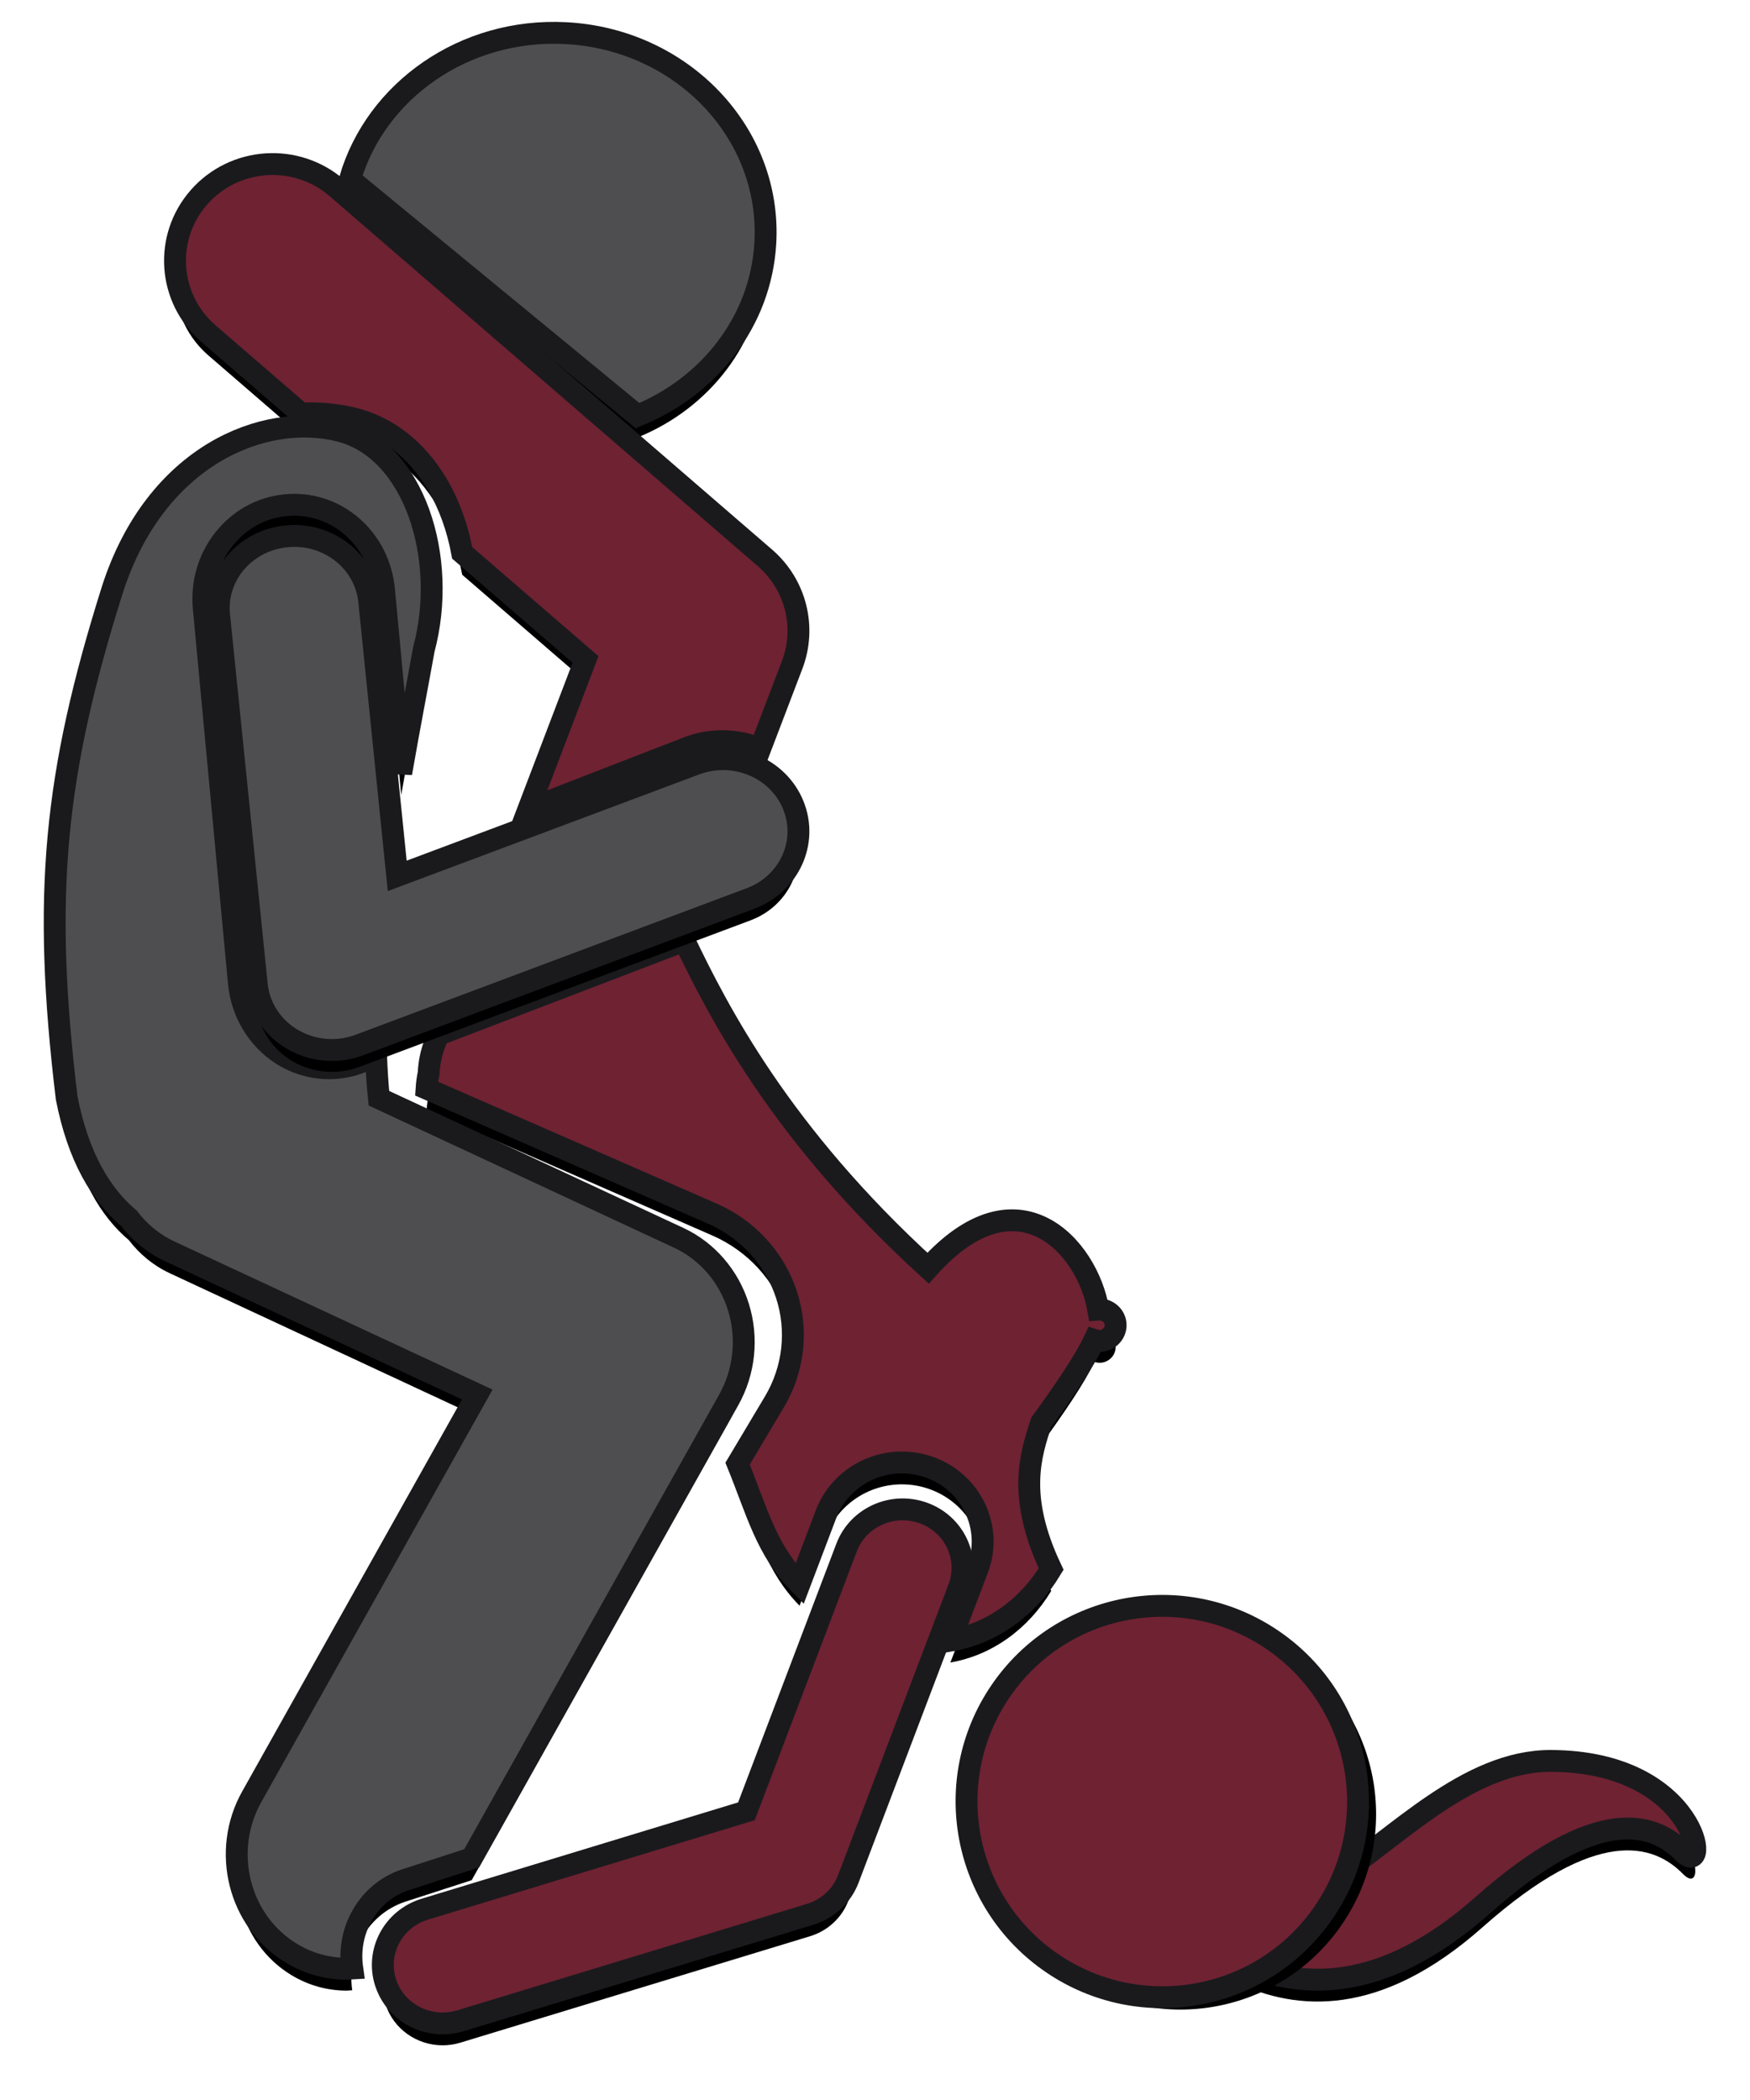 <?xml version="1.0" encoding="UTF-8"?>
<svg width="160px" height="192px" viewBox="0 0 160 192" version="1.1" xmlns="http://www.w3.org/2000/svg" xmlns:xlink="http://www.w3.org/1999/xlink">
    <title>sex-etsy-16</title>
    <defs>
        <path d="M64.971,19.237 C65.555,9.179 57.38,0.579 46.709,0.028 C37.452,-0.45 29.363,5.288 27,13.384 L53.284,35 C59.821,32.349 64.555,26.389 64.971,19.237 Z" id="path-1"></path>
        <filter x="-21.4%" y="-17.1%" width="142.5%" height="146.1%" filterUnits="objectBoundingBox" id="filter-2">
            <feMorphology radius="1" operator="dilate" in="SourceAlpha" result="shadowSpreadOuter1"></feMorphology>
            <feOffset dx="0" dy="2" in="shadowSpreadOuter1" result="shadowOffsetOuter1"></feOffset>
            <feGaussianBlur stdDeviation="2" in="shadowOffsetOuter1" result="shadowBlurOuter1"></feGaussianBlur>
            <feComposite in="shadowBlurOuter1" in2="SourceAlpha" operator="out" result="shadowBlurOuter1"></feComposite>
            <feColorMatrix values="0 0 0 0 0   0 0 0 0 0   0 0 0 0 0  0 0 0 0.5 0" type="matrix" in="shadowBlurOuter1"></feColorMatrix>
        </filter>
        <path d="M136.776,158 C129.15,157.982 122.574,165.12 116.845,168.782 C116.081,169.98 115.173,171.125 114.085,172.183 C112.304,173.914 110.23,175.261 108,176.255 C113.545,178.858 121.161,179.532 130.57,171.185 C141.072,161.867 146.231,163.641 148.872,166.334 C151.513,169.026 150.285,158.033 136.776,158 Z" id="path-3"></path>
        <filter x="-22.4%" y="-30.0%" width="141.4%" height="180.0%" filterUnits="objectBoundingBox" id="filter-4">
            <feMorphology radius="1" operator="dilate" in="SourceAlpha" result="shadowSpreadOuter1"></feMorphology>
            <feOffset dx="0" dy="2" in="shadowSpreadOuter1" result="shadowOffsetOuter1"></feOffset>
            <feGaussianBlur stdDeviation="2" in="shadowOffsetOuter1" result="shadowBlurOuter1"></feGaussianBlur>
            <feComposite in="shadowBlurOuter1" in2="SourceAlpha" operator="out" result="shadowBlurOuter1"></feComposite>
            <feColorMatrix values="0 0 0 0 0   0 0 0 0 0   0 0 0 0 0  0 0 0 0.5 0" type="matrix" in="shadowBlurOuter1"></feColorMatrix>
        </filter>
        <ellipse id="path-5" cx="101.267" cy="161.713" rx="17.884" ry="17.901"></ellipse>
        <filter x="-22.4%" y="-16.8%" width="144.7%" height="144.7%" filterUnits="objectBoundingBox" id="filter-6">
            <feMorphology radius="1" operator="dilate" in="SourceAlpha" result="shadowSpreadOuter1"></feMorphology>
            <feOffset dx="0" dy="2" in="shadowSpreadOuter1" result="shadowOffsetOuter1"></feOffset>
            <feGaussianBlur stdDeviation="2" in="shadowOffsetOuter1" result="shadowBlurOuter1"></feGaussianBlur>
            <feComposite in="shadowBlurOuter1" in2="SourceAlpha" operator="out" result="shadowBlurOuter1"></feComposite>
            <feColorMatrix values="0 0 0 0 0   0 0 0 0 0   0 0 0 0 0  0 0 0 0.5 0" type="matrix" in="shadowBlurOuter1"></feColorMatrix>
        </filter>
        <path d="M27.198,35.228 C30.388,35.987 33.074,38.073 34.966,41.26 C36.071,43.121 36.837,45.274 37.258,47.548 L48.534,57.292 L43.307,71 L57.846,65.361 C58.87,64.964 59.943,64.763 61.035,64.763 C62.257,64.763 63.428,65.013 64.497,65.466 L67.424,57.792 C68.742,54.338 67.751,50.436 64.942,48.009 L25.792,14.18 C22.078,10.969 16.439,11.35 13.2,15.029 C9.96,18.708 10.343,24.291 14.058,27.501 L22.534,34.825 C22.817,34.811 23.102,34.792 23.378,34.792 C24.694,34.792 25.979,34.939 27.198,35.228 Z" id="path-7"></path>
        <filter x="-14.0%" y="-10.2%" width="128.1%" height="128.4%" filterUnits="objectBoundingBox" id="filter-8">
            <feMorphology radius="1" operator="dilate" in="SourceAlpha" result="shadowSpreadOuter1"></feMorphology>
            <feOffset dx="0" dy="2" in="shadowSpreadOuter1" result="shadowOffsetOuter1"></feOffset>
            <feGaussianBlur stdDeviation="2" in="shadowOffsetOuter1" result="shadowBlurOuter1"></feGaussianBlur>
            <feComposite in="shadowBlurOuter1" in2="SourceAlpha" operator="out" result="shadowBlurOuter1"></feComposite>
            <feColorMatrix values="0 0 0 0 0   0 0 0 0 0   0 0 0 0 0  0 0 0 0.5 0" type="matrix" in="shadowBlurOuter1"></feColorMatrix>
        </filter>
        <path d="M91.108,140.459 C87.936,133.773 89.249,129.984 90.186,127.071 C92.215,124.294 94.182,121.4 95.061,119.518 C95.262,119.585 95.479,119.614 95.704,119.588 C96.509,119.494 97.085,118.78 96.99,117.992 C96.896,117.223 96.197,116.673 95.414,116.734 C94.443,111.043 88.08,103.743 79.85,112.948 C66.33,100.621 60.627,89.372 57.566,83 L35.06,91.616 L34.753,92.411 C34.41,93.299 34.234,94.206 34.196,95.105 C34.095,95.576 34.031,96.051 34,96.529 L60.144,107.968 C63.358,109.375 65.819,112.061 66.897,115.34 C67.975,118.617 67.575,122.204 65.8,125.178 L62.436,130.818 C64.196,135.126 65.04,138.69 68.104,141.81 L70.529,135.422 C71.6,132.604 74.383,130.711 77.455,130.711 C78.332,130.711 79.197,130.863 80.025,131.163 C83.845,132.55 85.799,136.714 84.381,140.449 L81.894,147 C85.73,146.334 89.023,143.916 91.108,140.459 Z" id="path-9"></path>
        <filter x="-12.7%" y="-9.8%" width="125.4%" height="125.7%" filterUnits="objectBoundingBox" id="filter-10">
            <feMorphology radius="1" operator="dilate" in="SourceAlpha" result="shadowSpreadOuter1"></feMorphology>
            <feOffset dx="0" dy="2" in="shadowSpreadOuter1" result="shadowOffsetOuter1"></feOffset>
            <feGaussianBlur stdDeviation="2" in="shadowOffsetOuter1" result="shadowBlurOuter1"></feGaussianBlur>
            <feComposite in="shadowBlurOuter1" in2="SourceAlpha" operator="out" result="shadowBlurOuter1"></feComposite>
            <feColorMatrix values="0 0 0 0 0   0 0 0 0 0   0 0 0 0 0  0 0 0 0.5 0" type="matrix" in="shadowBlurOuter1"></feColorMatrix>
        </filter>
        <path d="M27.933,172.463 C28.811,170.722 30.288,169.442 32.092,168.857 L38.125,166.902 L61.631,124.981 C63.068,122.418 63.391,119.341 62.518,116.516 C61.645,113.691 59.66,111.385 57.057,110.173 L29.642,97.408 C29.512,96.139 29.436,94.85 29.383,93.554 L28.105,94.074 C27.14,94.468 26.124,94.667 25.085,94.667 C23.557,94.667 22.06,94.228 20.757,93.397 C18.557,91.993 17.096,89.561 16.845,86.889 L13.63,52.603 C13.415,50.313 14.07,48.074 15.475,46.296 C16.88,44.519 18.865,43.417 21.066,43.194 C21.34,43.166 21.619,43.151 21.894,43.151 C26.162,43.151 29.695,46.495 30.11,50.93 L31.682,67.69 C32.39,63.614 33.139,59.777 33.75,56.374 C35.987,48.033 32.886,38.099 26.011,36.38 C19.134,34.664 9.219,38.629 5.274,50.911 C-0.055,67.83 -1.139,78.822 1.095,97.381 C2.151,102.781 4.217,106.218 6.788,108.392 C7.756,109.656 9.015,110.709 10.531,111.415 L38.635,124.5 L18.014,161.277 C15.218,166.265 16.837,172.665 21.63,175.574 C23.223,176.541 24.964,177 26.684,177 C26.858,177 27.031,176.974 27.205,176.965 C26.983,175.429 27.225,173.864 27.933,172.463 Z" id="path-11"></path>
        <filter x="-12.7%" y="-4.3%" width="125.4%" height="111.3%" filterUnits="objectBoundingBox" id="filter-12">
            <feMorphology radius="1" operator="dilate" in="SourceAlpha" result="shadowSpreadOuter1"></feMorphology>
            <feOffset dx="0" dy="2" in="shadowSpreadOuter1" result="shadowOffsetOuter1"></feOffset>
            <feGaussianBlur stdDeviation="2" in="shadowOffsetOuter1" result="shadowBlurOuter1"></feGaussianBlur>
            <feComposite in="shadowBlurOuter1" in2="SourceAlpha" operator="out" result="shadowBlurOuter1"></feComposite>
            <feColorMatrix values="0 0 0 0 0   0 0 0 0 0   0 0 0 0 0  0 0 0 0.5 0" type="matrix" in="shadowBlurOuter1"></feColorMatrix>
        </filter>
        <path d="M82.657,142.204 C83.708,139.438 82.264,136.362 79.433,135.335 C76.599,134.309 73.456,135.719 72.404,138.485 L63.245,162.605 L33.844,171.553 C30.96,172.43 29.351,175.426 30.249,178.244 C30.978,180.532 33.137,182 35.468,182 C36.006,182 36.554,181.921 37.095,181.757 L69.062,172.028 C70.68,171.536 71.972,170.338 72.562,168.785 L82.657,142.204 Z" id="path-13"></path>
        <filter x="-15.1%" y="-12.8%" width="130.2%" height="134.0%" filterUnits="objectBoundingBox" id="filter-14">
            <feMorphology radius="1" operator="dilate" in="SourceAlpha" result="shadowSpreadOuter1"></feMorphology>
            <feOffset dx="0" dy="2" in="shadowSpreadOuter1" result="shadowOffsetOuter1"></feOffset>
            <feGaussianBlur stdDeviation="2" in="shadowOffsetOuter1" result="shadowBlurOuter1"></feGaussianBlur>
            <feComposite in="shadowBlurOuter1" in2="SourceAlpha" operator="out" result="shadowBlurOuter1"></feComposite>
            <feColorMatrix values="0 0 0 0 0   0 0 0 0 0   0 0 0 0 0  0 0 0 0.5 0" type="matrix" in="shadowBlurOuter1"></feColorMatrix>
        </filter>
        <path d="M58.59,66.863 L31.317,77.081 L28.756,51.958 C28.386,48.332 25.01,45.667 21.225,46.034 C17.436,46.387 14.663,49.614 15.033,53.239 L18.48,87.044 C18.69,89.102 19.896,90.946 21.737,92.026 C22.836,92.671 24.085,93 25.341,93 C26.191,93 27.044,92.85 27.855,92.546 L63.618,79.147 C67.163,77.819 68.912,73.993 67.523,70.6 C66.136,67.208 62.133,65.536 58.59,66.863 Z" id="path-15"></path>
        <filter x="-15.1%" y="-12.8%" width="130.2%" height="134.0%" filterUnits="objectBoundingBox" id="filter-16">
            <feMorphology radius="1" operator="dilate" in="SourceAlpha" result="shadowSpreadOuter1"></feMorphology>
            <feOffset dx="0" dy="2" in="shadowSpreadOuter1" result="shadowOffsetOuter1"></feOffset>
            <feGaussianBlur stdDeviation="2" in="shadowOffsetOuter1" result="shadowBlurOuter1"></feGaussianBlur>
            <feComposite in="shadowBlurOuter1" in2="SourceAlpha" operator="out" result="shadowBlurOuter1"></feComposite>
            <feColorMatrix values="0 0 0 0 0   0 0 0 0 0   0 0 0 0 0  0 0 0 0.5 0" type="matrix" in="shadowBlurOuter1"></feColorMatrix>
        </filter>
    </defs>
    <g id="Page-2" stroke="none" stroke-width="1" fill="none" fill-rule="evenodd">
        <g id="sex-etsy-16" transform="translate(5, 3)" fill-rule="nonzero">
            <g id="Path">
                <use fill="black" fill-opacity="1" filter="url(#filter-2)" xlink:href="#path-1"></use>
                <use stroke="#1A1A1D" stroke-width="2" fill="#4E4E50" xlink:href="#path-1"></use>
            </g>
            <g id="Path">
                <use fill="black" fill-opacity="1" filter="url(#filter-4)" xlink:href="#path-3"></use>
                <use stroke="#1A1A1D" stroke-width="2" fill="#6F2232" xlink:href="#path-3"></use>
            </g>
            <g id="Oval" transform="translate(101.267, 161.713) rotate(-55.66) translate(-101.267, -161.713) ">
                <use fill="black" fill-opacity="1" filter="url(#filter-6)" xlink:href="#path-5"></use>
                <use stroke="#1A1A1D" stroke-width="2" fill="#6F2232" xlink:href="#path-5"></use>
            </g>
            <g id="Path">
                <use fill="black" fill-opacity="1" filter="url(#filter-8)" xlink:href="#path-7"></use>
                <use stroke="#1A1A1D" stroke-width="2" fill="#6F2232" xlink:href="#path-7"></use>
            </g>
            <g id="Path">
                <use fill="black" fill-opacity="1" filter="url(#filter-10)" xlink:href="#path-9"></use>
                <use stroke="#1A1A1D" stroke-width="2" fill="#6F2232" xlink:href="#path-9"></use>
            </g>
            <g id="Path">
                <use fill="black" fill-opacity="1" filter="url(#filter-12)" xlink:href="#path-11"></use>
                <use stroke="#1A1A1D" stroke-width="2" fill="#4E4E50" xlink:href="#path-11"></use>
            </g>
            <g id="Path">
                <use fill="black" fill-opacity="1" filter="url(#filter-14)" xlink:href="#path-13"></use>
                <use stroke="#1A1A1D" stroke-width="2" fill="#6F2232" xlink:href="#path-13"></use>
            </g>
            <g id="Path">
                <use fill="black" fill-opacity="1" filter="url(#filter-16)" xlink:href="#path-15"></use>
                <use stroke="#1A1A1D" stroke-width="2" fill="#4E4E50" xlink:href="#path-15"></use>
            </g>
        </g>
    </g>
</svg>